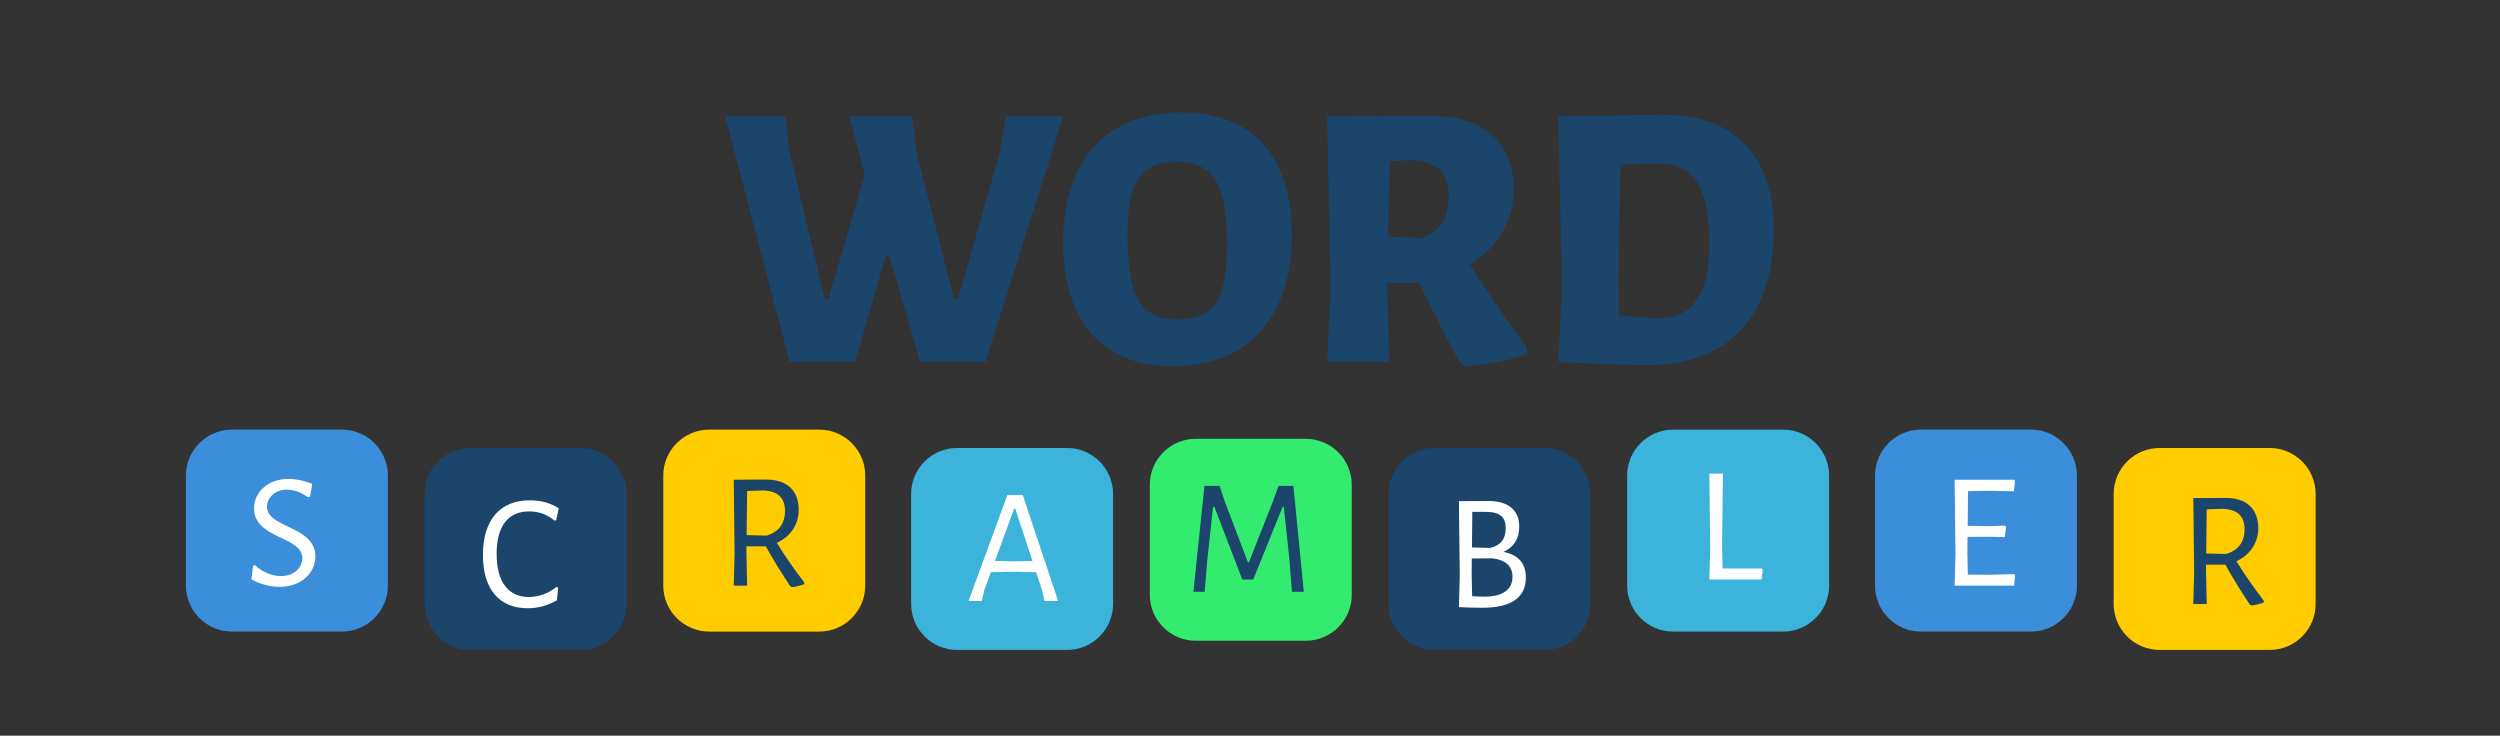 <?xml version="1.0" encoding="utf-8"?>
<!-- Generator: Adobe Illustrator 16.0.0, SVG Export Plug-In . SVG Version: 6.00 Build 0)  -->
<!DOCTYPE svg PUBLIC "-//W3C//DTD SVG 1.1//EN" "http://www.w3.org/Graphics/SVG/1.1/DTD/svg11.dtd">
<svg version="1.1" id="Layer_1" xmlns="http://www.w3.org/2000/svg" xmlns:xlink="http://www.w3.org/1999/xlink" x="0px" y="0px"
	 width="272.34px" height="80.142px" viewBox="0 0 272.34 80.142" enable-background="new 0 0 272.34 80.142" xml:space="preserve">
<rect x="0" y="0" width="272.34" height="80.142" fill="#333333" stroke="none"/>
<g>
	<path fill="#1B456B" d="M100.252,39.437l-3.362-11.538h-0.415l-3.32,11.538h-7.139l-7.014-26.77h6.558l0.415,3.652l3.86,16.27
		h0.415l3.943-13.53l-1.66-6.392h6.807l0.581,4.316l4.026,15.605h0.415l4.524-15.896l0.706-4.026h6.226l-8.467,26.77H100.252z"/>
	<path fill="#1B456B" d="M140.718,25.408c0,9.214-4.731,14.485-12.991,14.485c-7.595,0-11.912-4.897-11.912-13.447
		c0-9.089,4.69-14.194,12.949-14.194C136.402,12.251,140.718,17.024,140.718,25.408z M122.83,25.533
		c0,6.973,1.494,9.255,5.479,9.255c3.86,0,5.354-2.034,5.354-7.969c0-6.89-1.453-9.172-5.479-9.172
		C124.283,17.647,122.83,19.681,122.83,25.533z"/>
	<path fill="#1B456B" d="M166.367,37.859l-0.083,0.747c-2.158,0.706-4.399,1.121-6.683,1.287l-0.664-0.54
		c-1.494-2.781-2.946-5.603-4.316-8.508h-3.527l0.249,8.591h-6.765l0.373-7.927l-0.373-18.843l11.289-0.042
		c5.769,0,9.047,2.864,9.047,8.093c0,3.32-1.784,6.226-4.772,8.135C162.091,31.883,164.125,34.913,166.367,37.859z M154.829,25.948
		c2.034-0.747,2.988-2.2,2.988-4.607c0-2.615-1.328-3.777-4.192-3.901l-2.24,0.125l-0.166,8.218L154.829,25.948z"/>
	<path fill="#1B456B" d="M181.099,12.5c7.845,0,12.119,4.441,12.119,12.493c0,9.504-4.896,14.775-13.779,14.775
		c-2.324,0-6.723-0.166-9.629-0.332h-0.041l0.373-7.927l-0.373-18.843h0.041L181.099,12.5z M186.205,26.612
		c0-6.35-1.701-8.799-5.645-8.799c-0.83,0-2.656,0.042-4.025,0.166l-0.25,12.866l0.084,3.486c1.535,0.208,3.486,0.332,4.316,0.332
		C184.129,34.664,186.205,32.381,186.205,26.612z"/>
</g>
<g>
	<path fill="#3B8EDA" d="M42.255,63.801c0,2.75-2.25,5-5,5h-12c-2.75,0-5-2.25-5-5v-12c0-2.75,2.25-5,5-5h12c2.75,0,5,2.25,5,5
		V63.801z"/>
</g>
<g>
	<path fill="#1B456B" d="M68.255,65.801c0,2.75-2.25,5-5,5h-12c-2.75,0-5-2.25-5-5v-12c0-2.75,2.25-5,5-5h12c2.75,0,5,2.25,5,5
		V65.801z"/>
</g>
<g>
	<path fill="#FFCC00" d="M94.255,63.801c0,2.75-2.25,5-5,5h-12c-2.75,0-5-2.25-5-5v-12c0-2.75,2.25-5,5-5h12c2.75,0,5,2.25,5,5
		V63.801z"/>
</g>
<g>
	<path fill="#3BB3DA" d="M121.255,65.801c0,2.75-2.25,5-5,5h-12c-2.75,0-5-2.25-5-5v-12c0-2.75,2.25-5,5-5h12c2.75,0,5,2.25,5,5
		V65.801z"/>
</g>
<g>
	<path fill="#33EB6F" d="M147.255,64.801c0,2.75-2.25,5-5,5h-12c-2.75,0-5-2.25-5-5v-12c0-2.75,2.25-5,5-5h12c2.75,0,5,2.25,5,5
		V64.801z"/>
</g>
<g>
	<path fill="#1B456B" d="M173.255,65.801c0,2.75-2.25,5-5,5h-12c-2.75,0-5-2.25-5-5v-12c0-2.75,2.25-5,5-5h12c2.75,0,5,2.25,5,5
		V65.801z"/>
</g>
<g>
	<path fill="#3BB3DA" d="M199.255,63.801c0,2.75-2.25,5-5,5h-12c-2.75,0-5-2.25-5-5v-12c0-2.75,2.25-5,5-5h12c2.75,0,5,2.25,5,5
		V63.801z"/>
</g>
<g>
	<path fill="#3B8EDA" d="M226.255,63.801c0,2.75-2.25,5-5,5h-12c-2.75,0-5-2.25-5-5v-12c0-2.75,2.25-5,5-5h12c2.75,0,5,2.25,5,5
		V63.801z"/>
</g>
<g>
	<path fill="#FFFFFF" d="M34.015,52.71l-0.234,1.386l-0.252,0.072c-0.702-0.54-1.512-0.828-2.269-0.828
		c-1.404,0-2.179,0.972-2.179,1.873c0,2.305,5.275,2.07,5.275,5.401c0,1.801-1.548,3.313-3.871,3.313c-0.99,0-2.143-0.27-3.097-0.81
		l0.18-1.477l0.198-0.09c0.882,0.864,1.999,1.206,2.863,1.206c1.44,0,2.305-0.954,2.305-1.944c0-2.431-5.257-2.089-5.257-5.438
		c0-1.782,1.53-3.205,3.763-3.205C32.124,52.17,33.042,52.314,34.015,52.71z"/>
</g>
<g>
	<path fill="#FFFFFF" d="M60.871,55.367l-0.288,1.314l-0.162,0.036c-0.756-0.63-1.674-1.008-2.773-1.008
		c-2.269,0-3.547,1.567-3.547,4.627c0,3.079,1.296,4.7,3.511,4.7c1.081,0,2.161-0.415,3.007-1.099l0.18,0.09l-0.126,1.368
		c-1.008,0.558-2.017,0.864-3.187,0.864c-3.097,0-4.879-2.07-4.879-5.798c0-3.835,1.873-5.959,5.114-5.959
		C58.944,54.503,60.006,54.809,60.871,55.367z"/>
</g>
<g>
	<path fill="#1B456B" d="M87.618,63.459l-0.018,0.18c-0.432,0.162-0.864,0.27-1.333,0.324l-0.198-0.126
		c-0.937-1.404-1.837-2.863-2.647-4.321h-2.106V60.2l0.072,3.601H79.93l0.09-3.475l-0.09-8.066l3.529-0.018
		c2.25,0,3.547,1.17,3.547,3.295c0,1.603-0.882,2.899-2.376,3.601C85.53,60.614,86.538,62.037,87.618,63.459z M83.495,58.346
		c1.314-0.378,2.017-1.278,2.017-2.683c0-1.494-0.829-2.178-2.377-2.232l-1.747,0.054l-0.054,4.807L83.495,58.346z"/>
</g>
<g>
	<path fill="#FFFFFF" d="M113.79,65.468l-0.27-1.152l-0.648-1.98l-2.593-0.054l-2.341,0.054l-0.702,1.908l-0.288,1.225h-1.44
		l4.231-11.542h1.674l3.854,11.542H113.79z M110.603,55.421h-0.126l-2.089,5.689l2.017,0.036l2.071-0.036L110.603,55.421z"/>
</g>
<g>
	<path fill="#1B456B" d="M140.734,64.468l-0.27-3.511l-0.612-5.744h-0.126l-3.205,7.922h-1.188l-3.043-7.922h-0.144l-0.612,5.636
		l-0.306,3.619h-1.225l1.207-11.542h1.639l0.594,1.765l2.502,6.572h0.108l2.629-6.68l0.594-1.657h1.621l1.135,11.542H140.734z"/>
</g>
<g>
	<path fill="#FFFFFF" d="M166.222,62.911c0,2.179-1.584,3.295-4.735,3.295c-0.396,0-1.819-0.018-2.539-0.072h-0.019l0.091-3.475
		l-0.091-8.066l3.205-0.018c2.125,0,3.367,0.955,3.367,2.809c0,1.314-0.63,2.269-1.729,2.737
		C165.412,60.445,166.222,61.363,166.222,62.911z M164.763,62.839c0-1.188-0.773-1.854-2.215-2.017l-2.214,0.018l-0.019,1.692
		l0.055,2.413c0.468,0.036,0.973,0.054,1.332,0.054C163.666,65,164.763,64.244,164.763,62.839z M161.847,55.763h-1.459l-0.036,3.871
		l1.981,0.054c1.098-0.252,1.691-0.937,1.691-2.143C164.025,56.303,163.377,55.763,161.847,55.763z"/>
</g>
<g>
	<path fill="#FFFFFF" d="M191.899,63.134h-5.689l0.09-3.475l-0.09-8.066h1.476l-0.09,7.94l0.055,2.395h4.268l0.107,0.126
		L191.899,63.134z"/>
</g>
<g>
	<path fill="#FFFFFF" d="M219.412,63.801h-6.482l0.091-3.475l-0.091-8.066h6.5l0.072,0.144l-0.107,1.116l-2.719-0.054l-2.287,0.036
		l-0.036,3.781l2.161,0.036l1.908-0.054l0.108,0.126l-0.126,1.117l-2.018-0.036l-2.052,0.018l-0.019,1.71l0.055,2.395l2.286,0.018
		l2.772-0.072l0.091,0.144L219.412,63.801z"/>
</g>
<g>
	<path fill="#FFCC00" d="M252.255,65.801c0,2.75-2.25,5-5,5h-12c-2.75,0-5-2.25-5-5v-12c0-2.75,2.25-5,5-5h12c2.75,0,5,2.25,5,5
		V65.801z"/>
</g>
<g>
	<path fill="#1B456B" d="M246.619,65.459l-0.019,0.18c-0.433,0.162-0.864,0.27-1.333,0.324l-0.197-0.126
		c-0.937-1.404-1.837-2.863-2.646-4.321h-2.107V62.2l0.072,3.601h-1.459l0.091-3.475l-0.091-8.066l3.529-0.018
		c2.251,0,3.547,1.17,3.547,3.295c0,1.603-0.882,2.899-2.376,3.601C244.53,62.614,245.538,64.037,246.619,65.459z M242.496,60.346
		c1.313-0.378,2.016-1.278,2.016-2.683c0-1.494-0.828-2.178-2.377-2.232l-1.746,0.054l-0.054,4.807L242.496,60.346z"/>
</g>
</svg>

